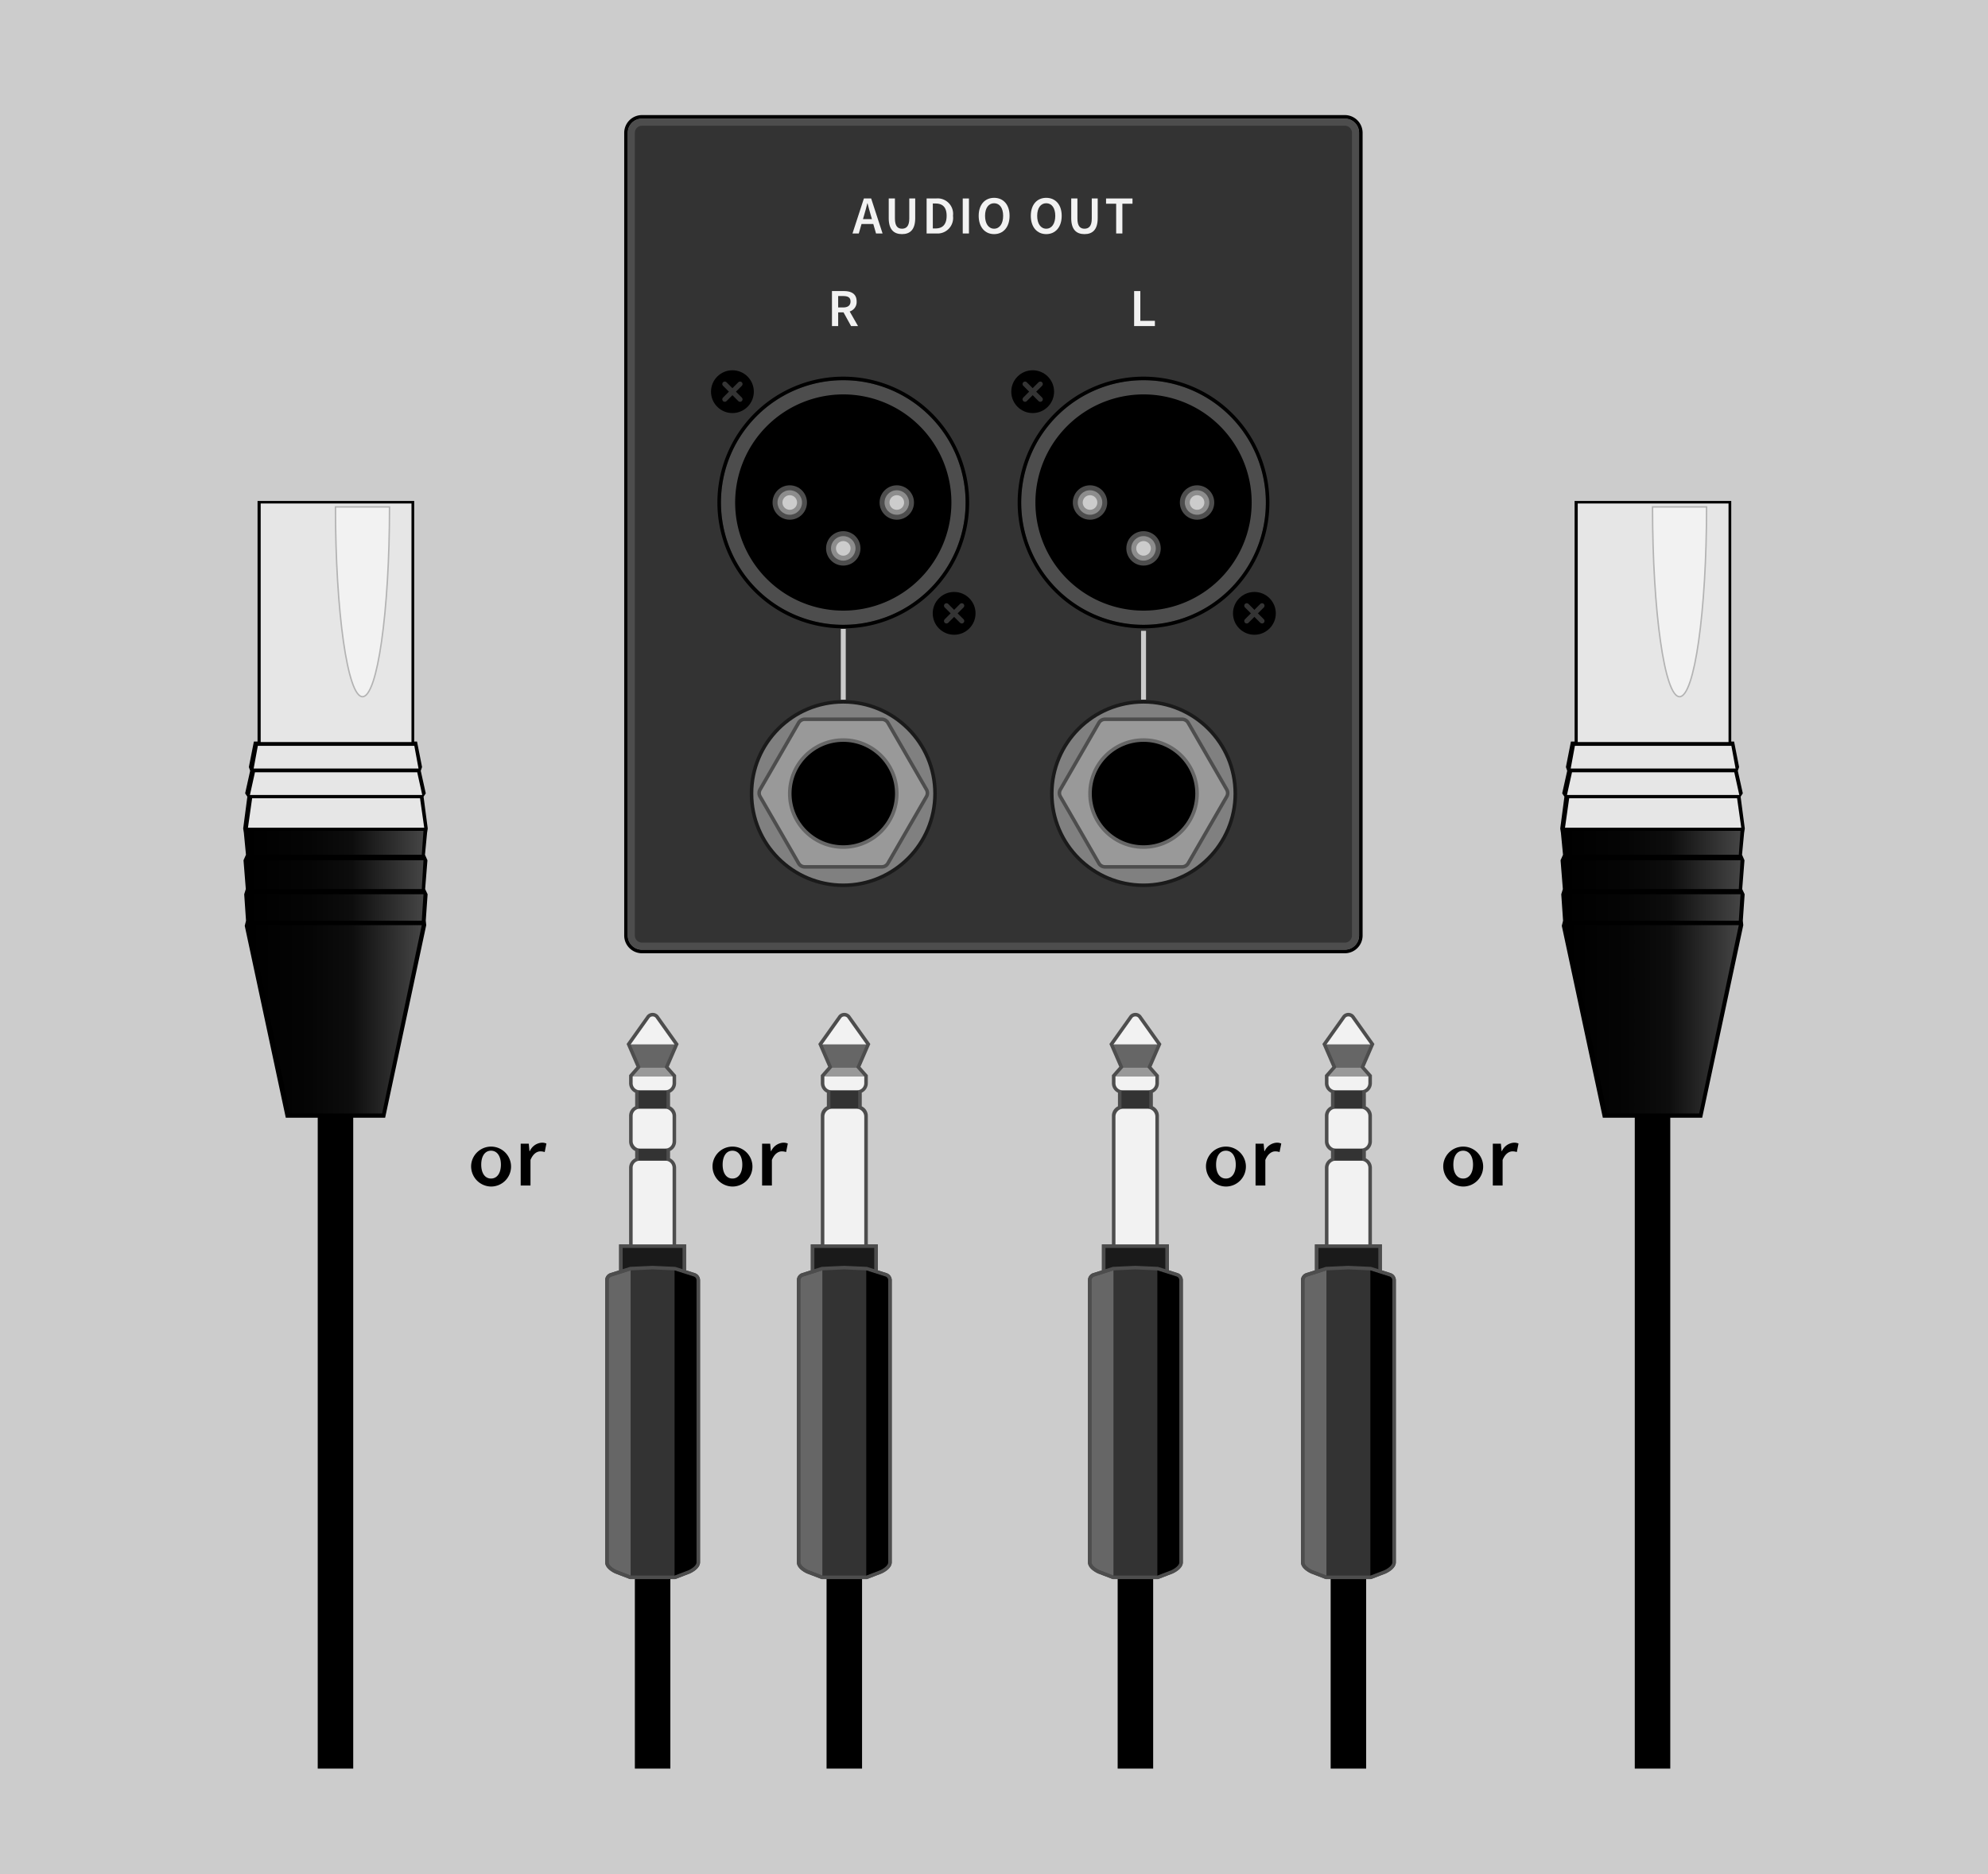 <svg xmlns="http://www.w3.org/2000/svg" xmlns:xlink="http://www.w3.org/1999/xlink" viewBox="0 0 280 264"><defs><linearGradient id="a" x1="220.773" y1="143.586" x2="244.903" y2="143.586" gradientUnits="userSpaceOnUse"><stop offset="0"/><stop offset="0.345" stop-color="#050505"/><stop offset="0.592" stop-color="#0d0d0d"/><stop offset="1" stop-color="#454545"/></linearGradient><linearGradient id="b" x1="220.533" y1="127.832" x2="245.143" y2="127.832" xlink:href="#a"/><linearGradient id="c" x1="220.533" y1="123.211" x2="245.143" y2="123.211" xlink:href="#a"/><linearGradient id="d" x1="220.533" y1="118.724" x2="245.143" y2="118.724" xlink:href="#a"/><linearGradient id="e" x1="35.273" y1="143.586" x2="59.403" y2="143.586" xlink:href="#a"/><linearGradient id="f" x1="35.033" y1="127.832" x2="59.643" y2="127.832" xlink:href="#a"/><linearGradient id="g" x1="35.033" y1="123.211" x2="59.643" y2="123.211" xlink:href="#a"/><linearGradient id="h" x1="35.033" y1="118.724" x2="59.643" y2="118.724" xlink:href="#a"/></defs><title>a-out</title><rect width="280" height="264" fill="#ccc"/><rect x="88.917" y="17.21" width="102" height="116.073" rx="1.5" ry="1.5" fill="#333"/><path d="M189.417,17.711a1.001,1.001,0,0,1,1,1V131.783a1.001,1.001,0,0,1-1,1h-99a1.001,1.001,0,0,1-1-1V18.711a1.001,1.001,0,0,1,1-1h99m0-1h-99a2,2,0,0,0-2,2V131.783a2,2,0,0,0,2,2h99a2,2,0,0,0,2-2V18.711a2,2,0,0,0-2-2Z" fill="#4d4d4d"/><path d="M189.417,16.711a2,2,0,0,1,2,2V131.783a2,2,0,0,1-2,2h-99a2,2,0,0,1-2-2V18.711a2,2,0,0,1,2-2h99m0-.5h-99a2.503,2.503,0,0,0-2.5,2.5V131.783a2.503,2.503,0,0,0,2.5,2.5h99a2.503,2.503,0,0,0,2.5-2.5V18.711a2.503,2.503,0,0,0-2.5-2.5Z"/><path d="M161.062,87.016a16.229,16.229,0,1,1,16.229-16.229A16.247,16.247,0,0,1,161.062,87.016Z"/><path d="M161.062,55.558a15.229,15.229,0,1,1-15.229,15.229,15.246,15.246,0,0,1,15.229-15.229m0-2a17.229,17.229,0,1,0,17.229,17.229,17.229,17.229,0,0,0-17.229-17.229Z" fill="#4d4d4d"/><path d="M161.062,53.558a17.229,17.229,0,1,1-17.229,17.229,17.229,17.229,0,0,1,17.229-17.229m0-.5a17.729,17.729,0,1,0,17.729,17.729,17.749,17.749,0,0,0-17.729-17.729Z"/><circle cx="161.062" cy="77.248" r="2.423" fill="#4d4d4d"/><circle cx="161.062" cy="77.248" r="1.726" fill="#8d8d8d"/><circle cx="161.062" cy="77.248" r="1.03" fill="#ccc"/><circle cx="153.524" cy="70.787" r="2.423" fill="#4d4d4d"/><circle cx="153.524" cy="70.787" r="1.726" fill="#8d8d8d"/><circle cx="153.524" cy="70.787" r="1.03" fill="#ccc"/><circle cx="168.6" cy="70.787" r="2.423" fill="#4d4d4d"/><circle cx="168.6" cy="70.787" r="1.726" fill="#8d8d8d"/><circle cx="168.6" cy="70.787" r="1.03" fill="#ccc"/><path d="M121.675,27.959h1.024l1.606,4.93h-.92l-.385-1.334h-1.658l-.385,1.334h-.889Zm-.129,2.91h1.259l-.173-.603c-.158-.52-.302-1.085-.444-1.628h-.03c-.136.55-.279,1.108-.438,1.628Z" fill="#f2f2f2"/><path d="M125.173,30.725V27.959h.874v2.834c0,1.07.399,1.425.995,1.425.603,0,1.025-.354,1.025-1.425V27.959h.836V30.725c0,1.621-.716,2.254-1.861,2.254C125.903,32.979,125.173,32.346,125.173,30.725Z" fill="#f2f2f2"/><path d="M130.509,27.959h1.318a2.176,2.176,0,0,1,2.397,2.442,2.195,2.195,0,0,1-2.352,2.487h-1.364Zm1.259,4.221c.995,0,1.56-.565,1.56-1.779,0-1.206-.564-1.734-1.56-1.734h-.385v3.513Z" fill="#f2f2f2"/><path d="M135.597,27.959h.874v4.93h-.874Z" fill="#f2f2f2"/><path d="M137.843,30.401c0-1.591.89-2.533,2.171-2.533,1.289,0,2.179.942,2.179,2.533,0,1.598-.89,2.578-2.179,2.578C138.732,32.979,137.843,31.999,137.843,30.401Zm3.445,0c0-1.101-.498-1.771-1.274-1.771s-1.273.671-1.273,1.771c0,1.108.497,1.816,1.273,1.816S141.288,31.509,141.288,30.401Z" fill="#f2f2f2"/><path d="M145.185,30.401c0-1.591.89-2.533,2.171-2.533,1.289,0,2.179.942,2.179,2.533,0,1.598-.89,2.578-2.179,2.578C146.074,32.979,145.185,31.999,145.185,30.401Zm3.445,0c0-1.101-.498-1.771-1.274-1.771s-1.273.671-1.273,1.771c0,1.108.497,1.816,1.273,1.816S148.63,31.509,148.63,30.401Z" fill="#f2f2f2"/><path d="M150.876,30.725V27.959h.874v2.834c0,1.07.399,1.425.995,1.425.603,0,1.025-.354,1.025-1.425V27.959h.836V30.725c0,1.621-.716,2.254-1.861,2.254C151.606,32.979,150.876,32.346,150.876,30.725Z" fill="#f2f2f2"/><path d="M157.207,28.698h-1.425V27.959h3.724v.739h-1.425v4.191h-.874Z" fill="#f2f2f2"/><path d="M159.736,41.002h.874v4.191h2.051v.739h-2.925Z" fill="#f2f2f2"/><path d="M117.177,41.002h1.666c1.024,0,1.809.362,1.809,1.462a1.38,1.38,0,0,1-.979,1.41l1.176,2.058h-.98l-1.062-1.93h-.754v1.93h-.874Zm1.575,2.307c.671,0,1.04-.287,1.04-.844,0-.565-.369-.761-1.04-.761h-.701v1.605Z" fill="#f2f2f2"/><circle cx="145.448" cy="55.173" r="3.015"/><circle cx="176.676" cy="86.401" r="3.015"/><line x1="144.371" y1="54.097" x2="146.525" y2="56.25" fill="#333" stroke="#333" stroke-linecap="round" stroke-miterlimit="10" stroke-width="0.7"/><line x1="146.525" y1="54.097" x2="144.371" y2="56.25" fill="#333" stroke="#333" stroke-linecap="round" stroke-miterlimit="10" stroke-width="0.7"/><line x1="175.599" y1="85.324" x2="177.753" y2="87.478" fill="#333" stroke="#333" stroke-linecap="round" stroke-miterlimit="10" stroke-width="0.7"/><line x1="177.753" y1="85.324" x2="175.599" y2="87.478" fill="#333" stroke="#333" stroke-linecap="round" stroke-miterlimit="10" stroke-width="0.7"/><path d="M118.771,87.016A16.229,16.229,0,1,1,135,70.787,16.247,16.247,0,0,1,118.771,87.016Z"/><path d="M118.771,55.558a15.229,15.229,0,1,1-15.229,15.229,15.246,15.246,0,0,1,15.229-15.229m0-2a17.229,17.229,0,1,0,17.229,17.229,17.229,17.229,0,0,0-17.229-17.229Z" fill="#4d4d4d"/><path d="M118.771,53.558a17.229,17.229,0,1,1-17.229,17.229,17.229,17.229,0,0,1,17.229-17.229m0-.5a17.729,17.729,0,1,0,17.729,17.729,17.749,17.749,0,0,0-17.729-17.729Z"/><circle cx="118.771" cy="77.248" r="2.423" fill="#4d4d4d"/><circle cx="118.771" cy="77.248" r="1.726" fill="#8d8d8d"/><circle cx="118.771" cy="77.248" r="1.03" fill="#ccc"/><circle cx="111.234" cy="70.787" r="2.423" fill="#4d4d4d"/><circle cx="111.234" cy="70.787" r="1.726" fill="#8d8d8d"/><circle cx="111.234" cy="70.787" r="1.03" fill="#ccc"/><circle cx="126.309" cy="70.787" r="2.423" fill="#4d4d4d"/><circle cx="126.309" cy="70.787" r="1.726" fill="#8d8d8d"/><circle cx="126.309" cy="70.787" r="1.03" fill="#ccc"/><circle cx="134.385" cy="86.401" r="3.015"/><circle cx="103.158" cy="55.173" r="3.015"/><line x1="102.081" y1="54.097" x2="104.234" y2="56.25" fill="#333" stroke="#333" stroke-linecap="round" stroke-miterlimit="10" stroke-width="0.7"/><line x1="104.234" y1="54.097" x2="102.081" y2="56.25" fill="#333" stroke="#333" stroke-linecap="round" stroke-miterlimit="10" stroke-width="0.7"/><line x1="133.308" y1="85.324" x2="135.462" y2="87.478" fill="#333" stroke="#333" stroke-linecap="round" stroke-miterlimit="10" stroke-width="0.7"/><line x1="135.462" y1="85.324" x2="133.308" y2="87.478" fill="#333" stroke="#333" stroke-linecap="round" stroke-miterlimit="10" stroke-width="0.7"/><line x1="118.771" y1="88.594" x2="118.771" y2="98.569" fill="none" stroke="#ccc" stroke-miterlimit="10" stroke-width="0.7"/><line x1="161.062" y1="88.863" x2="161.062" y2="98.554" fill="none" stroke="#ccc" stroke-miterlimit="10" stroke-width="0.7"/><circle cx="161.062" cy="111.786" r="12.922" fill="gray" stroke="#1a1a1a" stroke-miterlimit="10" stroke-width="0.5"/><path d="M167.353,101.819l5.425,9.396a1,1,0,0,1,0,1l-5.425,9.396a1,1,0,0,1-.866.5H155.637a1,1,0,0,1-.866-.5l-5.425-9.396a1,1,0,0,1,0-1l5.425-9.396a1,1,0,0,1,.866-.5h10.85A1,1,0,0,1,167.353,101.819Z" fill="#999" stroke="#4d4d4d" stroke-miterlimit="10" stroke-width="0.5"/><circle cx="161.062" cy="111.786" r="7.538" stroke="#666" stroke-miterlimit="10" stroke-width="0.5"/><circle cx="118.771" cy="111.786" r="12.922" fill="gray" stroke="#1a1a1a" stroke-miterlimit="10" stroke-width="0.5"/><path d="M125.062,101.819l5.425,9.396a1,1,0,0,1,0,1l-5.425,9.396a1,1,0,0,1-.866.5H113.346a1,1,0,0,1-.866-.5l-5.425-9.396a1,1,0,0,1,0-1l5.425-9.396a1,1,0,0,1,.866-.5h10.85A1,1,0,0,1,125.062,101.819Z" fill="#999" stroke="#4d4d4d" stroke-miterlimit="10" stroke-width="0.5"/><circle cx="118.771" cy="111.786" r="7.538" stroke="#666" stroke-miterlimit="10" stroke-width="0.5"/><line x1="47.25" y1="124.055" x2="47.25" y2="249.137" fill="none" stroke="#000" stroke-miterlimit="10" stroke-width="5"/><line x1="232.75" y1="124.055" x2="232.75" y2="249.137" fill="none" stroke="#000" stroke-miterlimit="10" stroke-width="5"/><path d="M239.745,157.451h-13.993l-5.781-27.034.179-.723-.255-3.722.225-.732-.323-4.057.345-.777-.296-3.096-.095-.6.587-4.481L220.026,111.76l.706-3.177-.181-.533.706-3.588h.518V70.564h22.063v33.898h.4l.706,3.588-.182.533.706,3.176-.31.468.589,4.482-.095.6-.295,3.096.345.777-.322,4.057.346.731-.259,3.723.066.628Z"/><polygon points="239.323 156.85 226.353 156.85 220.773 130.322 244.903 130.322 239.323 156.85" fill="url(#a)"/><polygon points="245.143 125.971 220.533 125.971 220.773 129.693 244.903 129.693 245.143 125.971" fill="url(#b)"/><polygon points="245.143 121.182 220.533 121.182 220.773 125.239 244.903 125.239 245.143 121.182" fill="url(#c)"/><polygon points="245.143 117.043 220.533 117.043 220.773 120.405 244.903 120.405 245.143 117.043" fill="url(#d)"/><polygon points="244.66 112.451 221.012 112.451 220.424 116.589 245.248 116.589 244.66 112.451" fill="#e6e6e6"/><polygon points="244.263 108.789 221.409 108.789 220.702 111.982 244.97 111.982 244.263 108.789" fill="#e6e6e6"/><polygon points="243.856 105.063 221.816 105.063 221.227 108.256 244.445 108.256 243.856 105.063" fill="#e6e6e6"/><rect x="222.216" y="70.924" width="21.239" height="33.606" fill="#e6e6e6"/><path d="M240.362,71.405c0,14.767-1.704,26.738-3.806,26.738s-3.806-11.971-3.806-26.738Z" fill="#f2f2f2" stroke="#b3b3b3" stroke-miterlimit="10" stroke-width="0.2"/><path d="M54.245,157.451H40.252l-5.781-27.034.179-.723-.255-3.722.225-.732-.323-4.057.345-.777-.296-3.096-.095-.6.587-4.481L34.526,111.76l.706-3.177-.181-.533.706-3.588h.518V70.564h22.063v33.898h.4l.706,3.588-.182.533.706,3.176-.31.468.589,4.482-.095.6-.295,3.096.345.777-.322,4.057.346.731-.259,3.723.066.628Z"/><polygon points="53.823 156.85 40.853 156.85 35.273 130.322 59.403 130.322 53.823 156.85" fill="url(#e)"/><polygon points="59.643 125.971 35.033 125.971 35.273 129.693 59.403 129.693 59.643 125.971" fill="url(#f)"/><polygon points="59.643 121.182 35.033 121.182 35.273 125.239 59.403 125.239 59.643 121.182" fill="url(#g)"/><polygon points="59.643 117.043 35.033 117.043 35.273 120.405 59.403 120.405 59.643 117.043" fill="url(#h)"/><polygon points="59.16 112.451 35.512 112.451 34.924 116.589 59.748 116.589 59.16 112.451" fill="#e6e6e6"/><polygon points="58.763 108.789 35.909 108.789 35.202 111.982 59.47 111.982 58.763 108.789" fill="#e6e6e6"/><polygon points="58.356 105.063 36.316 105.063 35.727 108.256 58.945 108.256 58.356 105.063" fill="#e6e6e6"/><rect x="36.716" y="70.924" width="21.239" height="33.606" fill="#e6e6e6"/><path d="M54.862,71.405c0,14.767-1.704,26.738-3.806,26.738S47.249,86.172,47.249,71.405Z" fill="#f2f2f2" stroke="#b3b3b3" stroke-miterlimit="10" stroke-width="0.2"/><line x1="118.917" y1="200.378" x2="118.917" y2="249.137" fill="none" stroke="#000" stroke-miterlimit="10" stroke-width="5"/><path d="M124.709,179.814l-1.576-.501v-3.517h-1.406v-18.617a.987.987,0,0,0-.852-.97V153.558a.987.987,0,0,0,.852-.97v-.947l-1.124-1.275,1.406-3.243-2.676-3.759a.562.562,0,0,0-.832,0l-2.676,3.759,1.406,3.243-1.124,1.275v.947a.987.987,0,0,0,.852.97v2.65a.987.987,0,0,0-.852.97v18.617h-1.406v3.517l-1.576.501a.562.562,0,0,0-.392.536v39.714c0,.621,1.124,1.124,1.124,1.124l1.968.755h6.184l1.968-.755s1.124-.503,1.124-1.124V180.35A.562.562,0,0,0,124.709,179.814Z" fill="#4d4d4d" stroke="#4d4d4d" stroke-miterlimit="10"/><rect x="116.957" y="153.206" width="3.918" height="6.384" fill="#333"/><polygon points="120.603 150.365 121.728 151.64 118.917 151.64 116.106 151.64 117.23 150.365 120.603 150.365" fill="#999"/><polygon points="122.009 147.122 120.603 150.365 117.23 150.365 115.824 147.122 122.009 147.122" fill="#666"/><path d="M115.824,147.122l2.676-3.759a.562.562,0,0,1,.832,0l2.676,3.759Z" fill="#f2f2f2"/><path d="M117.226,156.178h3.381a1.121,1.121,0,0,1,1.121,1.121v34.861a0,0,0,0,1,0,0H116.106a0,0,0,0,1,0,0V157.299A1.121,1.121,0,0,1,117.226,156.178Z" fill="#f2f2f2"/><path d="M116.106,151.64h5.622a0,0,0,0,1,0,0v.947a1,1,0,0,1-1,1H117.106a1,1,0,0,1-1-1v-.947A0,0,0,0,1,116.106,151.64Z" fill="#f2f2f2"/><rect x="114.45" y="175.546" width="8.933" height="43.288" fill="#1a1a1a"/><path d="M123.133,175.795v42.789h-8.433v-42.789h8.433m.5-.5h-9.433v43.789h9.433v-43.789Z" fill="#4d4d4d"/><path d="M115.824,222.192l-2.058-.771c-.143-.063-1.284-.597-1.284-1.357V180.35a.809.809,0,0,1,.565-.773l2.7-.859,3.157-.152,3.115.141,2.765.871a.809.809,0,0,1,.565.773v39.714c0,.761-1.142,1.294-1.271,1.353l-2.024.776Z" fill="#333"/><path d="M118.917,178.814l3.092.141,2.7.859a.562.562,0,0,1,.392.536v39.714c0,.621-1.124,1.124-1.124,1.124l-1.968.755h-6.184l-1.968-.755s-1.124-.503-1.124-1.124V180.35a.562.562,0,0,1,.392-.536l2.7-.859,3.092-.141m0-.501-.023.001-3.092.141-.066.003-.063.02-2.7.859a1.059,1.059,0,0,0-.74,1.012v39.714c0,.899,1.183,1.475,1.42,1.581l1.993.765.086.033h6.37l.086-.033,1.968-.755c.262-.117,1.445-.692,1.445-1.591V180.35a1.059,1.059,0,0,0-.74-1.012l-2.7-.859-.063-.02-.066-.003-3.092-.141-.023-.001Z" fill="#4d4d4d"/><path d="M122.009,178.955l2.7.859a.562.562,0,0,1,.392.536v39.714c0,.621-1.124,1.124-1.124,1.124l-1.968.755Z"/><path d="M115.824,178.955l-2.7.859a.562.562,0,0,0-.392.536v39.714c0,.621,1.124,1.124,1.124,1.124l1.968.755Z" fill="#666"/><line x1="91.917" y1="200.378" x2="91.917" y2="249.137" fill="none" stroke="#000" stroke-miterlimit="10" stroke-width="5"/><path d="M97.709,179.814l-1.576-.501v-3.517H94.728v-11.291a.987.987,0,0,0-.852-.97v-1.764a.987.987,0,0,0,.852-.97v-3.622a.987.987,0,0,0-.852-.97V153.558a.987.987,0,0,0,.852-.97v-.947l-1.124-1.275,1.406-3.243-2.676-3.759a.562.562,0,0,0-.832,0l-2.676,3.759L90.23,150.365l-1.124,1.275v.947a.987.987,0,0,0,.852.97v2.65a.987.987,0,0,0-.852.97v3.622a.987.987,0,0,0,.852.97v1.764a.987.987,0,0,0-.852.97v11.291H87.7v3.517l-1.576.501a.562.562,0,0,0-.392.536v39.714c0,.621,1.124,1.124,1.124,1.124l1.968.755h6.184l1.968-.755s1.124-.503,1.124-1.124V180.35A.562.562,0,0,0,97.709,179.814Z" fill="#4d4d4d" stroke="#4d4d4d" stroke-miterlimit="10"/><rect x="89.957" y="153.206" width="3.918" height="19.488" fill="#333"/><polygon points="93.603 150.365 94.728 151.64 91.917 151.64 89.106 151.64 90.23 150.365 93.603 150.365" fill="#999"/><polygon points="95.009 147.122 93.603 150.365 90.23 150.365 88.824 147.122 95.009 147.122" fill="#666"/><path d="M88.824,147.122l2.676-3.759a.562.562,0,0,1,.832,0l2.676,3.759Z" fill="#f2f2f2"/><path d="M90.106,163.504h3.622a1,1,0,0,1,1,1v27.656a0,0,0,0,1,0,0H89.106a0,0,0,0,1,0,0v-27.656A1,1,0,0,1,90.106,163.504Z" fill="#f2f2f2"/><rect x="89.106" y="156.178" width="5.622" height="5.622" rx="1" ry="1" fill="#f2f2f2"/><path d="M89.106,151.64h5.622a0,0,0,0,1,0,0v.947a1,1,0,0,1-1,1H90.106a1,1,0,0,1-1-1v-.947A0,0,0,0,1,89.106,151.64Z" fill="#f2f2f2"/><rect x="87.45" y="175.546" width="8.933" height="43.288" fill="#1a1a1a"/><path d="M96.133,175.795v42.789H87.7v-42.789H96.133m.5-.5H87.2v43.789H96.633v-43.789Z" fill="#4d4d4d"/><path d="M88.824,222.192l-2.058-.771c-.143-.063-1.284-.597-1.284-1.357V180.35a.809.809,0,0,1,.565-.773l2.7-.859,3.157-.152,3.115.141,2.765.871a.809.809,0,0,1,.565.773v39.714c0,.761-1.142,1.294-1.271,1.353l-2.024.776Z" fill="#333"/><path d="M91.917,178.814l3.092.141,2.7.859a.562.562,0,0,1,.392.536v39.714c0,.621-1.124,1.124-1.124,1.124l-1.968.755H88.824l-1.968-.755s-1.124-.503-1.124-1.124V180.35a.562.562,0,0,1,.392-.536l2.7-.859,3.092-.141m0-.501-.023.001-3.092.141-.066.003-.063.02-2.7.859a1.059,1.059,0,0,0-.74,1.012v39.714c0,.899,1.183,1.475,1.42,1.581l1.993.765.086.033h6.37l.086-.033,1.968-.755c.262-.117,1.445-.692,1.445-1.591V180.35a1.059,1.059,0,0,0-.74-1.012l-2.7-.859-.063-.02-.066-.003-3.092-.141-.023-.001Z" fill="#4d4d4d"/><path d="M95.009,178.955l2.7.859a.562.562,0,0,1,.392.536v39.714c0,.621-1.124,1.124-1.124,1.124l-1.968.755Z"/><path d="M88.824,178.955l-2.7.859a.562.562,0,0,0-.392.536v39.714c0,.621,1.124,1.124,1.124,1.124l1.968.755Z" fill="#666"/><line x1="159.917" y1="200.378" x2="159.917" y2="249.137" fill="none" stroke="#000" stroke-miterlimit="10" stroke-width="5"/><path d="M165.709,179.814l-1.576-.501v-3.517h-1.406v-18.617a.987.987,0,0,0-.852-.97V153.558a.987.987,0,0,0,.852-.97v-.947l-1.124-1.275,1.406-3.243-2.676-3.759a.562.562,0,0,0-.832,0l-2.676,3.759,1.406,3.243-1.124,1.275v.947a.987.987,0,0,0,.852.97v2.65a.987.987,0,0,0-.852.97v18.617h-1.406v3.517l-1.576.501a.562.562,0,0,0-.392.536v39.714c0,.621,1.124,1.124,1.124,1.124l1.968.755h6.184l1.968-.755s1.124-.503,1.124-1.124V180.35A.562.562,0,0,0,165.709,179.814Z" fill="#4d4d4d" stroke="#4d4d4d" stroke-miterlimit="10"/><rect x="157.957" y="153.206" width="3.918" height="6.384" fill="#333"/><polygon points="161.603 150.365 162.728 151.64 159.917 151.64 157.106 151.64 158.23 150.365 161.603 150.365" fill="#999"/><polygon points="163.009 147.122 161.603 150.365 158.23 150.365 156.824 147.122 163.009 147.122" fill="#666"/><path d="M156.824,147.122l2.676-3.759a.562.562,0,0,1,.832,0l2.676,3.759Z" fill="#f2f2f2"/><path d="M158.226,156.178h3.381a1.121,1.121,0,0,1,1.121,1.121v34.861a0,0,0,0,1,0,0H157.106a0,0,0,0,1,0,0V157.299A1.121,1.121,0,0,1,158.226,156.178Z" fill="#f2f2f2"/><path d="M157.106,151.64h5.622a0,0,0,0,1,0,0v.947a1,1,0,0,1-1,1H158.106a1,1,0,0,1-1-1v-.947A0,0,0,0,1,157.106,151.64Z" fill="#f2f2f2"/><rect x="155.45" y="175.546" width="8.933" height="43.288" fill="#1a1a1a"/><path d="M164.133,175.795v42.789h-8.433v-42.789h8.433m.5-.5h-9.433v43.789h9.433v-43.789Z" fill="#4d4d4d"/><path d="M156.824,222.192l-2.058-.771c-.143-.063-1.284-.597-1.284-1.357V180.35a.809.809,0,0,1,.565-.773l2.7-.859,3.157-.152,3.115.141,2.765.871a.809.809,0,0,1,.565.773v39.714c0,.761-1.142,1.294-1.271,1.353l-2.024.776Z" fill="#333"/><path d="M159.917,178.814l3.092.141,2.7.859a.562.562,0,0,1,.392.536v39.714c0,.621-1.124,1.124-1.124,1.124l-1.968.755h-6.184l-1.968-.755s-1.124-.503-1.124-1.124V180.35a.562.562,0,0,1,.392-.536l2.7-.859,3.092-.141m0-.501-.023.001-3.092.141-.066.003-.063.02-2.7.859a1.059,1.059,0,0,0-.74,1.012v39.714c0,.899,1.183,1.475,1.42,1.581l1.993.765.086.033h6.37l.086-.033,1.968-.755c.262-.117,1.445-.692,1.445-1.591V180.35a1.059,1.059,0,0,0-.74-1.012l-2.7-.859-.063-.02-.066-.003-3.092-.141-.023-.001Z" fill="#4d4d4d"/><path d="M163.009,178.955l2.7.859a.562.562,0,0,1,.392.536v39.714c0,.621-1.124,1.124-1.124,1.124l-1.968.755Z"/><path d="M156.824,178.955l-2.7.859a.562.562,0,0,0-.392.536v39.714c0,.621,1.124,1.124,1.124,1.124l1.968.755Z" fill="#666"/><line x1="189.917" y1="200.378" x2="189.917" y2="249.137" fill="none" stroke="#000" stroke-miterlimit="10" stroke-width="5"/><path d="M195.709,179.814l-1.576-.501v-3.517h-1.406v-11.291a.987.987,0,0,0-.852-.97v-1.764a.987.987,0,0,0,.852-.97v-3.622a.987.987,0,0,0-.852-.97V153.558a.987.987,0,0,0,.852-.97v-.947l-1.124-1.275,1.406-3.243-2.676-3.759a.562.562,0,0,0-.832,0l-2.676,3.759,1.406,3.243-1.124,1.275v.947a.987.987,0,0,0,.852.97v2.65a.987.987,0,0,0-.852.97v3.622a.987.987,0,0,0,.852.97v1.764a.987.987,0,0,0-.852.97v11.291h-1.406v3.517l-1.576.501a.562.562,0,0,0-.392.536v39.714c0,.621,1.124,1.124,1.124,1.124l1.968.755h6.184l1.968-.755s1.124-.503,1.124-1.124V180.35A.562.562,0,0,0,195.709,179.814Z" fill="#4d4d4d" stroke="#4d4d4d" stroke-miterlimit="10"/><rect x="187.957" y="153.206" width="3.918" height="19.488" fill="#333"/><polygon points="191.603 150.365 192.728 151.64 189.917 151.64 187.106 151.64 188.23 150.365 191.603 150.365" fill="#999"/><polygon points="193.009 147.122 191.603 150.365 188.23 150.365 186.824 147.122 193.009 147.122" fill="#666"/><path d="M186.824,147.122l2.676-3.759a.562.562,0,0,1,.832,0l2.676,3.759Z" fill="#f2f2f2"/><path d="M188.106,163.504h3.622a1,1,0,0,1,1,1v27.656a0,0,0,0,1,0,0H187.106a0,0,0,0,1,0,0v-27.656A1,1,0,0,1,188.106,163.504Z" fill="#f2f2f2"/><rect x="187.106" y="156.178" width="5.622" height="5.622" rx="1" ry="1" fill="#f2f2f2"/><path d="M187.106,151.64h5.622a0,0,0,0,1,0,0v.947a1,1,0,0,1-1,1H188.106a1,1,0,0,1-1-1v-.947A0,0,0,0,1,187.106,151.64Z" fill="#f2f2f2"/><rect x="185.45" y="175.546" width="8.933" height="43.288" fill="#1a1a1a"/><path d="M194.133,175.795v42.789h-8.433v-42.789h8.433m.5-.5h-9.433v43.789h9.433v-43.789Z" fill="#4d4d4d"/><path d="M186.824,222.192l-2.058-.771c-.143-.063-1.284-.597-1.284-1.357V180.35a.809.809,0,0,1,.565-.773l2.7-.859,3.157-.152,3.115.141,2.765.871a.809.809,0,0,1,.565.773v39.714c0,.761-1.142,1.294-1.271,1.353l-2.024.776Z" fill="#333"/><path d="M189.917,178.814l3.092.141,2.7.859a.562.562,0,0,1,.392.536v39.714c0,.621-1.124,1.124-1.124,1.124l-1.968.755h-6.184l-1.968-.755s-1.124-.503-1.124-1.124V180.35a.562.562,0,0,1,.392-.536l2.7-.859,3.092-.141m0-.501-.023.001-3.092.141-.066.003-.063.02-2.7.859a1.059,1.059,0,0,0-.74,1.012v39.714c0,.899,1.183,1.475,1.42,1.581l1.993.765.086.033h6.37l.086-.033,1.968-.755c.262-.117,1.445-.692,1.445-1.591V180.35a1.059,1.059,0,0,0-.74-1.012l-2.7-.859-.063-.02-.066-.003-3.092-.141-.023-.001Z" fill="#4d4d4d"/><path d="M193.009,178.955l2.7.859a.562.562,0,0,1,.392.536v39.714c0,.621-1.124,1.124-1.124,1.124l-1.968.755Z"/><path d="M186.824,178.955l-2.7.859a.562.562,0,0,0-.392.536v39.714c0,.621,1.124,1.124,1.124,1.124l1.968.755Z" fill="#666"/><path d="M100.365,164.062a2.813,2.813,0,1,1,2.794,3.082A2.848,2.848,0,0,1,100.365,164.062Zm4.186,0c0-1.188-.528-1.967-1.392-1.967s-1.379.779-1.379,1.967c0,1.176.516,1.955,1.379,1.955S104.551,165.237,104.551,164.062Z"/><path d="M108.476,161.111l.096,1.043h.049a1.998,1.998,0,0,1,1.667-1.187,1.493,1.493,0,0,1,.671.119l-.239,1.199a1.941,1.941,0,0,0-.612-.096c-.467,0-1.031.324-1.391,1.212V167h-1.379v-5.889Z"/><path d="M66.365,164.062a2.813,2.813,0,1,1,2.794,3.082A2.848,2.848,0,0,1,66.365,164.062Zm4.186,0c0-1.188-.528-1.967-1.392-1.967s-1.379.779-1.379,1.967c0,1.176.516,1.955,1.379,1.955S70.551,165.237,70.551,164.062Z"/><path d="M74.476,161.111l.096,1.043h.049a1.998,1.998,0,0,1,1.667-1.187,1.493,1.493,0,0,1,.671.119l-.239,1.199a1.941,1.941,0,0,0-.612-.096c-.467,0-1.031.324-1.391,1.212V167H73.337v-5.889Z"/><path d="M203.282,164.062a2.813,2.813,0,1,1,2.794,3.082A2.848,2.848,0,0,1,203.282,164.062Zm4.186,0c0-1.188-.528-1.967-1.392-1.967s-1.379.779-1.379,1.967c0,1.176.516,1.955,1.379,1.955S207.468,165.237,207.468,164.062Z"/><path d="M211.393,161.111l.096,1.043h.049a1.998,1.998,0,0,1,1.667-1.187,1.493,1.493,0,0,1,.671.119l-.239,1.199a1.941,1.941,0,0,0-.612-.096c-.467,0-1.031.324-1.391,1.212V167h-1.379v-5.889Z"/><path d="M169.865,164.062a2.813,2.813,0,1,1,2.794,3.082A2.848,2.848,0,0,1,169.865,164.062Zm4.186,0c0-1.188-.528-1.967-1.392-1.967s-1.379.779-1.379,1.967c0,1.176.516,1.955,1.379,1.955S174.051,165.237,174.051,164.062Z"/><path d="M177.976,161.111l.096,1.043h.049a1.998,1.998,0,0,1,1.667-1.187,1.493,1.493,0,0,1,.671.119l-.239,1.199a1.941,1.941,0,0,0-.612-.096c-.467,0-1.031.324-1.391,1.212V167h-1.379v-5.889Z"/></svg>